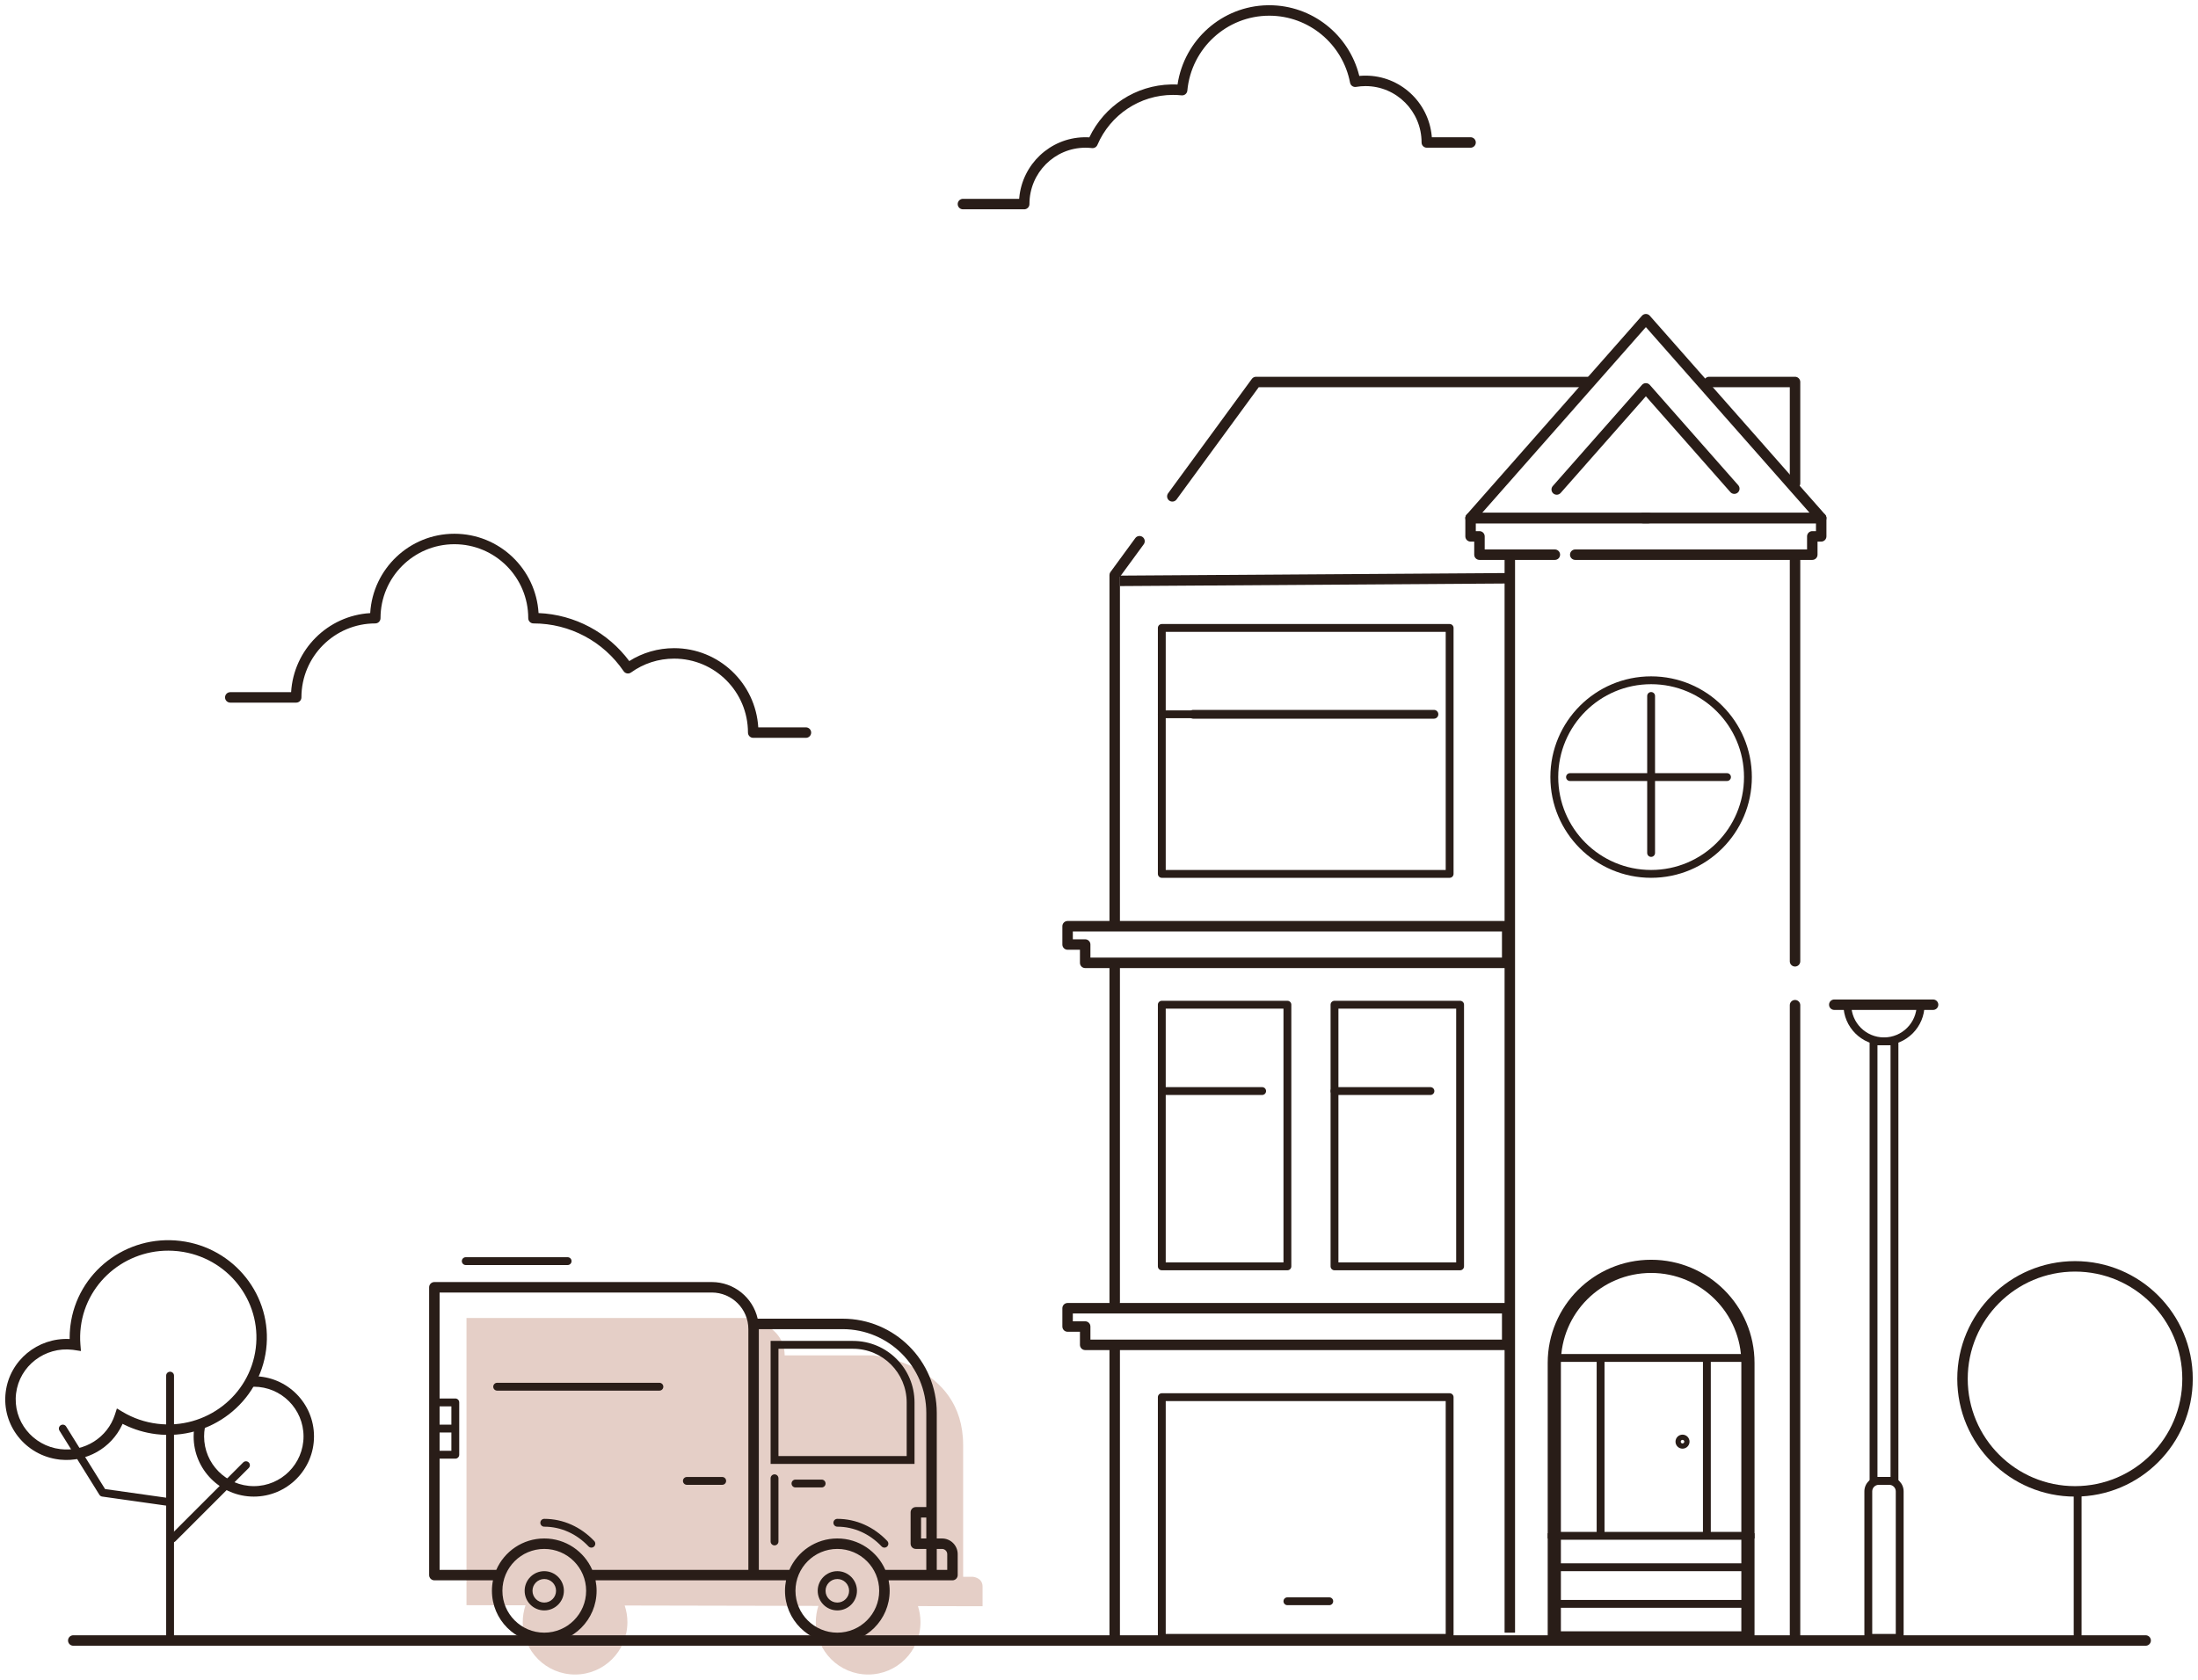 <svg width="420" height="321" viewBox="0 0 420 321" fill="none" xmlns="http://www.w3.org/2000/svg">
<g id="Delivery-illustration">
<g id="Group">
<g id="Trees">
<path id="Combined Shape" fill-rule="evenodd" clip-rule="evenodd" d="M89.137 306.75V251.871H142.791C142.791 251.871 149.933 253.069 149.933 259.014H166.887C166.887 259.014 184.039 260.56 184.039 276.166V301.326H185.887C185.887 301.326 187.75 301.46 187.75 303.189V306.952L175.406 306.927C175.718 307.895 175.887 308.928 175.887 310C175.887 315.523 171.41 320 165.887 320C160.364 320 155.887 315.523 155.887 310C155.887 308.913 156.06 307.867 156.38 306.888L119.368 306.812C119.704 307.813 119.887 308.885 119.887 310C119.887 315.523 115.41 320 109.887 320C104.364 320 99.887 315.523 99.887 310C99.887 308.871 100.074 307.786 100.419 306.773L89.137 306.75Z" fill="#E5CFC7"/>
<path id="Line 4 Copy 2" d="M397.75 284.917V313.224H396.25V284.917H397.75Z" fill="#291D18"/>
<path id="Oval Copy 36" fill-rule="evenodd" clip-rule="evenodd" d="M374 263.5C374 251.074 384.074 241 396.5 241C408.926 241 419 251.074 419 263.5C419 275.926 408.926 286 396.5 286C384.074 286 374 275.926 374 263.5ZM417 263.5C417 252.178 407.822 243 396.5 243C385.178 243 376 252.178 376 263.5C376 274.822 385.178 284 396.5 284C407.822 284 417 274.822 417 263.5Z" fill="#291D18"/>
</g>
<g id="Clouds">
<path id="Path Copy 17" d="M242.535 1C250.714 1 257.737 6.61 259.711 14.404L259.736 14.511L260.067 14.484C260.21 14.474 260.354 14.467 260.498 14.462L260.931 14.454C267.537 14.454 272.964 19.521 273.58 25.997L273.599 26.227L281 26.227C281.513 26.227 281.936 26.613 281.993 27.111L282 27.227C282 27.74 281.614 28.163 281.117 28.221L281 28.227H272.638C272.086 28.227 271.638 27.78 271.638 27.227C271.638 21.276 266.843 16.454 260.931 16.454C260.321 16.454 259.718 16.506 259.125 16.607C258.588 16.699 258.077 16.344 257.975 15.809C256.561 8.42 250.103 3 242.535 3C234.406 3 227.635 9.234 226.88 17.32C226.828 17.874 226.334 18.279 225.78 18.221C225.238 18.165 224.69 18.136 224.138 18.136C217.8 18.136 212.157 21.943 209.691 27.699C209.517 28.106 209.096 28.35 208.656 28.299C208.246 28.251 207.832 28.227 207.414 28.227C201.502 28.227 196.707 33.049 196.707 39C196.707 39.513 196.321 39.935 195.824 39.993L195.707 40H184C183.448 40 183 39.552 183 39C183 38.487 183.386 38.065 183.883 38.007L184 38H194.745L194.765 37.77C195.371 31.395 200.639 26.386 207.105 26.231L207.414 26.227C207.579 26.227 207.743 26.23 207.908 26.237L208.151 26.25C211.018 20.246 217.019 16.28 223.769 16.14L224.138 16.136C224.293 16.136 224.448 16.138 224.603 16.142L225.006 16.158L225.009 16.143C226.283 7.629 233.517 1.165 242.2 1.003L242.535 1Z" fill="#291D18"/>
<path id="Path Copy 18" d="M128.809 123.864C125.732 123.864 122.783 124.73 120.243 126.33C116.162 120.857 109.841 117.449 102.91 117.157C102.404 108.701 95.396 102 86.825 102C78.25 102 71.24 108.706 70.739 117.165C62.621 117.648 56.122 124.149 55.626 132.273H44C43.448 132.273 43 132.72 43 133.273C43 133.825 43.448 134.273 44 134.273H56.596C57.148 134.273 57.596 133.825 57.596 133.273C57.596 125.465 63.915 119.136 71.71 119.136C72.262 119.136 72.71 118.689 72.71 118.136C72.71 110.329 79.03 104 86.825 104C94.619 104 100.939 110.329 100.939 118.136C100.939 118.689 101.387 119.136 101.939 119.136C108.917 119.136 115.31 122.597 119.167 128.266C119.483 128.731 120.121 128.844 120.578 128.515C122.959 126.8 125.812 125.864 128.809 125.864C136.604 125.864 142.924 132.192 142.924 140C142.924 140.552 143.371 141 143.924 141H154C154.552 141 155 140.552 155 140C155 139.448 154.552 139 154 139H144.893C144.378 130.554 137.374 123.864 128.809 123.864Z" fill="#291D18"/>
</g>
<path id="Shape" fill-rule="evenodd" clip-rule="evenodd" d="M303.546 72C304.098 72 304.546 72.448 304.546 73C304.546 73.513 304.16 73.936 303.663 73.993L303.546 74H240.52L224.821 95.447C224.494 95.892 223.869 95.989 223.423 95.663C223.012 95.362 222.898 94.805 223.139 94.371L223.207 94.265L239.206 72.409C239.371 72.184 239.621 72.04 239.894 72.007L240.013 72H303.546ZM218.614 103.912C218.856 103.477 218.742 102.921 218.33 102.62C217.885 102.294 217.259 102.39 216.933 102.836L212.193 109.311L212.125 109.418C212.043 109.565 212 109.731 212 109.901V176.625L212.007 176.742C212.064 177.239 212.487 177.625 213 177.625C213.552 177.625 214 177.177 214 176.625V110.228L218.547 104.017L218.614 103.912ZM343 105.021C343.513 105.021 343.936 105.408 343.993 105.905L344 106.021V183.704C344 184.257 343.552 184.704 343 184.704C342.487 184.704 342.064 184.318 342.007 183.821L342 183.704V106.021C342 105.469 342.448 105.021 343 105.021ZM213.993 184.115C213.936 183.617 213.513 183.231 213 183.231C212.448 183.231 212 183.679 212 184.231V248.848L212.007 248.964C212.064 249.462 212.487 249.848 213 249.848C213.552 249.848 214 249.4 214 248.848V184.231L213.993 184.115ZM343 191.091C343.513 191.091 343.936 191.477 343.993 191.974L344 192.091V313C344 313.552 343.552 314 343 314C342.487 314 342.064 313.614 342.007 313.117L342 313V192.091C342 191.539 342.448 191.091 343 191.091ZM213 256.698C213.513 256.698 213.936 257.084 213.993 257.582L214 257.698V313C214 313.552 213.552 314 213 314C212.487 314 212.064 313.614 212.007 313.117L212 313V257.698C212 257.146 212.448 256.698 213 256.698ZM343.993 72.883C343.936 72.386 343.513 72 343 72H326.586L326.469 72.007C325.972 72.064 325.586 72.487 325.586 73C325.586 73.552 326.034 74 326.586 74H342V92.373L342.007 92.49C342.064 92.987 342.487 93.373 343 93.373C343.552 93.373 344 92.925 344 92.373V73L343.993 72.883Z" fill="#291D18"/>
<path id="Line 3 Copy 3" d="M214.007 112L289.007 111.5L288.993 109.5L213.993 110L214.007 112Z" fill="#291D18"/>
<path id="Path Copy 6" d="M289.5 312V106H287.5V312H289.5Z" fill="#291D18"/>
<path id="Oval Copy 28" fill-rule="evenodd" clip-rule="evenodd" d="M334.75 148.5C334.75 159.131 326.132 167.75 315.5 167.75C304.869 167.75 296.25 159.131 296.25 148.5C296.25 137.869 304.869 129.25 315.5 129.25C326.132 129.25 334.75 137.869 334.75 148.5ZM297.75 148.5C297.75 158.303 305.697 166.25 315.5 166.25C325.303 166.25 333.25 158.303 333.25 148.5C333.25 138.697 325.303 130.75 315.5 130.75C305.697 130.75 297.75 138.697 297.75 148.5Z" fill="#291D18"/>
<path id="Line 5 Copy 2" d="M314.75 133V163C314.75 163.414 315.086 163.75 315.5 163.75C315.914 163.75 316.25 163.414 316.25 163V133C316.25 132.586 315.914 132.25 315.5 132.25C315.086 132.25 314.75 132.586 314.75 133Z" fill="#291D18"/>
<path id="Line Copy 2" d="M300 149.25H330C330.414 149.25 330.75 148.914 330.75 148.5C330.75 148.086 330.414 147.75 330 147.75H300C299.586 147.75 299.25 148.086 299.25 148.5C299.25 148.914 299.586 149.25 300 149.25Z" fill="#291D18"/>
<path id="Path Copy 7" d="M298.26 311.74V293H295.74V313C295.74 313.696 296.304 314.26 297 314.26H334C334.696 314.26 335.26 313.696 335.26 313V293H332.74V311.74H298.26Z" fill="#291D18"/>
<path id="Line 6 Copy 7" d="M296.652 307.25H333C333.414 307.25 333.75 306.914 333.75 306.5C333.75 306.086 333.414 305.75 333 305.75H296.652C296.238 305.75 295.902 306.086 295.902 306.5C295.902 306.914 296.238 307.25 296.652 307.25Z" fill="#291D18"/>
<path id="Line 6 Copy 8" d="M297 300.25H333.348C333.762 300.25 334.098 299.914 334.098 299.5C334.098 299.086 333.762 298.75 333.348 298.75H297C296.586 298.75 296.25 299.086 296.25 299.5C296.25 299.914 296.586 300.25 297 300.25Z" fill="#291D18"/>
<path id="Line 6 Copy 9" d="M296.652 294.25H333C333.414 294.25 333.75 293.914 333.75 293.5C333.75 293.086 333.414 292.75 333 292.75H296.652C296.238 292.75 295.902 293.086 295.902 293.5C295.902 293.914 296.238 294.25 296.652 294.25Z" fill="#291D18"/>
<path id="Path Copy 8" d="M335.26 294V260.452C335.26 249.565 326.412 240.74 315.5 240.74C304.588 240.74 295.74 249.565 295.74 260.452V294H298.26V260.452C298.26 250.958 305.978 243.26 315.5 243.26C325.022 243.26 332.74 250.958 332.74 260.452V294H335.26Z" fill="#291D18"/>
<path id="Line 7 Copy 2" d="M297 260.25H334C334.414 260.25 334.75 259.914 334.75 259.5C334.75 259.086 334.414 258.75 334 258.75H297C296.586 258.75 296.25 259.086 296.25 259.5C296.25 259.914 296.586 260.25 297 260.25Z" fill="#291D18"/>
<path id="Shape Copy 7" fill-rule="evenodd" clip-rule="evenodd" d="M306.596 294V260H305.096V294H306.596ZM326.904 294V260H325.404V294H326.904Z" fill="#291D18"/>
<path id="Oval Copy 29" fill-rule="evenodd" clip-rule="evenodd" d="M322.84 275.5C322.84 276.24 322.24 276.84 321.5 276.84C320.76 276.84 320.16 276.24 320.16 275.5C320.16 274.76 320.76 274.16 321.5 274.16C322.24 274.16 322.84 274.76 322.84 275.5ZM321.84 275.5C321.84 275.312 321.688 275.16 321.5 275.16C321.312 275.16 321.16 275.312 321.16 275.5C321.16 275.688 321.312 275.84 321.5 275.84C321.688 275.84 321.84 275.688 321.84 275.5Z" fill="#291D18"/>
<path id="Combined Shape Copy 7" fill-rule="evenodd" clip-rule="evenodd" d="M203 253.5C203 254.052 203.448 254.5 204 254.5H206.36V257C206.36 257.552 206.808 258 207.36 258H288C288.552 258 289 257.552 289 257V250C289 249.448 288.552 249 288 249H204C203.448 249 203 249.448 203 250V253.5ZM208.36 253.5C208.36 252.948 207.912 252.5 207.36 252.5H205V251H287V256H208.36V253.5Z" fill="#291D18"/>
<path id="Combined Shape Copy 8" fill-rule="evenodd" clip-rule="evenodd" d="M203 180.5C203 181.052 203.448 181.5 204 181.5H206.36V184C206.36 184.552 206.808 185 207.36 185H288C288.552 185 289 184.552 289 184V177C289 176.448 288.552 176 288 176H204C203.448 176 203 176.448 203 177V180.5ZM208.36 180.5C208.36 179.948 207.912 179.5 207.36 179.5H205V178H287V183H208.36V180.5Z" fill="#291D18"/>
<path id="Shape Copy 8" d="M283.7 102.5C283.7 101.948 283.252 101.5 282.7 101.5H282V100H315C315.552 100 316 99.552 316 99C316 98.448 315.552 98 315 98H281C280.448 98 280 98.448 280 99V102.5C280 103.052 280.448 103.5 281 103.5H281.7V106C281.7 106.552 282.148 107 282.7 107H297.107C297.66 107 298.107 106.552 298.107 106C298.107 105.448 297.66 105 297.107 105H283.7V102.5Z" fill="#291D18"/>
<path id="Shape Copy 9" d="M345.298 102.5C345.298 101.948 345.746 101.5 346.298 101.5H347V100H313.955C313.403 100 312.955 99.552 312.955 99C312.955 98.448 313.403 98 313.955 98H348C348.552 98 349 98.448 349 99V102.5C349 103.052 348.552 103.5 348 103.5H347.298V106C347.298 106.552 346.85 107 346.298 107H301C300.448 107 300 106.552 300 106C300 105.448 300.448 105 301 105H345.298V102.5Z" fill="#291D18"/>
<path id="Rectangle Copy 27" fill-rule="evenodd" clip-rule="evenodd" d="M222 191.25C221.586 191.25 221.25 191.586 221.25 192V242C221.25 242.414 221.586 242.75 222 242.75H246C246.414 242.75 246.75 242.414 246.75 242V192C246.75 191.586 246.414 191.25 246 191.25H222ZM222.75 241.25V192.75H245.25V241.25H222.75Z" fill="#291D18"/>
<path id="Rectangle Copy 28" fill-rule="evenodd" clip-rule="evenodd" d="M255 191.25C254.586 191.25 254.25 191.586 254.25 192V242C254.25 242.414 254.586 242.75 255 242.75H279C279.414 242.75 279.75 242.414 279.75 242V192C279.75 191.586 279.414 191.25 279 191.25H255ZM255.75 241.25V192.75H278.25V241.25H255.75Z" fill="#291D18"/>
<path id="Line 10 Copy 3" d="M228 137.34H274C274.464 137.34 274.84 136.964 274.84 136.5C274.84 136.036 274.464 135.66 274 135.66H228C227.536 135.66 227.16 136.036 227.16 136.5C227.16 136.964 227.536 137.34 228 137.34Z" fill="#291D18"/>
<path id="Line 8 Copy 14" d="M222 209.25H241.174C241.588 209.25 241.924 208.914 241.924 208.5C241.924 208.086 241.588 207.75 241.174 207.75H222C221.586 207.75 221.25 208.086 221.25 208.5C221.25 208.914 221.586 209.25 222 209.25Z" fill="#291D18"/>
<path id="Line 8 Copy 15" d="M255 209.25H273.333C273.748 209.25 274.083 208.914 274.083 208.5C274.083 208.086 273.748 207.75 273.333 207.75H255C254.586 207.75 254.25 208.086 254.25 208.5C254.25 208.914 254.586 209.25 255 209.25Z" fill="#291D18"/>
<path id="Rectangle Copy 30" fill-rule="evenodd" clip-rule="evenodd" d="M222 266.25C221.586 266.25 221.25 266.586 221.25 267V313C221.25 313.414 221.586 313.75 222 313.75H277C277.414 313.75 277.75 313.414 277.75 313V267C277.75 266.586 277.414 266.25 277 266.25H222ZM222.75 312.25V267.75H276.25V312.25H222.75Z" fill="#291D18"/>
<path id="Line 9 Copy 2" d="M246 306.75H254C254.414 306.75 254.75 306.414 254.75 306C254.75 305.586 254.414 305.25 254 305.25H246C245.586 305.25 245.25 305.586 245.25 306C245.25 306.414 245.586 306.75 246 306.75Z" fill="#291D18"/>
<path id="Rectangle Copy 31" fill-rule="evenodd" clip-rule="evenodd" d="M222 119.25C221.586 119.25 221.25 119.586 221.25 120V167C221.25 167.414 221.586 167.75 222 167.75H277C277.414 167.75 277.75 167.414 277.75 167V120C277.75 119.586 277.414 119.25 277 119.25H222ZM222.75 166.25V120.75H276.25V166.25H222.75Z" fill="#291D18"/>
<path id="Line 10 Copy 4" d="M222 137.25H272C272.414 137.25 272.75 136.914 272.75 136.5C272.75 136.086 272.414 135.75 272 135.75H222C221.586 135.75 221.25 136.086 221.25 136.5C221.25 136.914 221.586 137.25 222 137.25Z" fill="#291D18"/>
<path id="Path 2 Copy 3" fill-rule="evenodd" clip-rule="evenodd" d="M280.37 98.445C279.892 98.987 280.277 99.84 281 99.84H348C348.723 99.84 349.108 98.987 348.63 98.445L315.13 60.445C314.796 60.065 314.204 60.065 313.87 60.445L280.37 98.445ZM314.5 62.27L346.14 98.16H282.86L314.5 62.27Z" fill="#291D18"/>
<path id="Combined Shape Copy 9" fill-rule="evenodd" clip-rule="evenodd" d="M315.25 60.339L348.75 98.339C349.319 98.984 348.861 100 348 100H281C280.139 100 279.681 98.984 280.25 98.339L313.75 60.339C314.148 59.887 314.852 59.887 315.25 60.339ZM314.5 62.512L283.215 97.999L345.785 97.999L314.5 62.512ZM313.75 73.556L296.714 92.881L296.636 92.981C296.357 93.391 296.42 93.956 296.802 94.293L296.902 94.37C297.312 94.65 297.877 94.586 298.214 94.204L314.5 75.73L330.646 94.045L330.735 94.134C331.107 94.463 331.675 94.471 332.058 94.134C332.472 93.769 332.512 93.137 332.146 92.722L315.25 73.556L315.16 73.467C314.753 73.107 314.12 73.137 313.75 73.556Z" fill="#291D18"/>
<path id="Line 11 Copy 4" d="M14 314.5H410C410.552 314.5 411 314.052 411 313.5C411 312.948 410.552 312.5 410 312.5H14C13.448 312.5 13 312.948 13 313.5C13 314.052 13.448 314.5 14 314.5Z" fill="#291D18"/>
<path id="Rectangle" fill-rule="evenodd" clip-rule="evenodd" d="M361 282.25H359C357.481 282.25 356.25 283.481 356.25 285V313C356.25 313.414 356.586 313.75 357 313.75H363C363.414 313.75 363.75 313.414 363.75 313V285C363.75 283.481 362.519 282.25 361 282.25ZM362.25 285V312.25H357.75V285C357.75 284.31 358.31 283.75 359 283.75H361C361.69 283.75 362.25 284.31 362.25 285Z" fill="#291D18"/>
<path id="Rectangle Copy 2" fill-rule="evenodd" clip-rule="evenodd" d="M362.75 283.75V198.25H357.25V283.75H362.75ZM358.75 282.25V199.75H361.25V282.25H358.75Z" fill="#291D18"/>
<path id="Path" d="M352.25 192C352.25 196.28 355.72 199.75 360 199.75C364.28 199.75 367.75 196.28 367.75 192H366.25C366.25 195.452 363.452 198.25 360 198.25C356.548 198.25 353.75 195.452 353.75 192H352.25Z" fill="#291D18"/>
<path id="Line 6" d="M350.5 193H369.379C369.931 193 370.379 192.552 370.379 192C370.379 191.448 369.931 191 369.379 191H350.5C349.948 191 349.5 191.448 349.5 192C349.5 192.552 349.948 193 350.5 193Z" fill="#291D18"/>
<path id="Van" fill-rule="evenodd" clip-rule="evenodd" d="M108.464 241.75H89C88.586 241.75 88.25 241.414 88.25 241C88.25 240.586 88.586 240.25 89 240.25H108.464C108.879 240.25 109.214 240.586 109.214 241C109.214 241.414 108.879 241.75 108.464 241.75ZM84 278.75V300H94.832C96.375 296.468 99.899 294 104 294C108.101 294 111.625 296.468 113.168 300H143V254C143 250.134 139.866 247 136 247H84V267.25H87C87.414 267.25 87.75 267.586 87.75 268V272.25V273.75V278C87.75 278.414 87.414 278.75 87 278.75H84ZM86.25 272.25V268.75H84V272.25H86.25ZM84 273.75H86.25V277.25H84V273.75ZM113.8 302H143H144H150.2C150.069 302.646 150 303.315 150 304C150 309.523 154.477 314 160 314C165.523 314 170 309.523 170 304C170 303.315 169.931 302.646 169.8 302H178H179H182C182.552 302 183 301.552 183 301V297C183 295.343 181.657 294 180 294H179V289V270C179 260.059 170.941 252 161 252H144.777C143.868 247.992 140.283 245 136 245H83C82.448 245 82 245.448 82 246V301C82 301.552 82.448 302 83 302H94.2C94.069 302.646 94 303.315 94 304C94 309.523 98.477 314 104 314C109.523 314 114 309.523 114 304C114 303.315 113.931 302.646 113.8 302ZM177 296V300H169.168C167.625 296.468 164.101 294 160 294C155.899 294 152.375 296.468 150.832 300H145V254H161C169.837 254 177 261.163 177 270V288H175C174.448 288 174 288.448 174 289V295C174 295.552 174.448 296 175 296H177ZM181 297V300H179V296H180C180.552 296 181 296.448 181 297ZM177 290V294H176V290H177ZM152 304C152 308.418 155.582 312 160 312C164.418 312 168 308.418 168 304C168 299.582 164.418 296 160 296C155.582 296 152 299.582 152 304ZM160 290.25C163.605 290.25 166.99 291.786 169.545 294.484C169.829 294.785 169.816 295.26 169.516 295.545C169.215 295.829 168.74 295.816 168.455 295.516C166.177 293.109 163.182 291.75 160 291.75C159.586 291.75 159.25 291.414 159.25 291C159.25 290.586 159.586 290.25 160 290.25ZM113.545 294.484C110.99 291.786 107.605 290.25 104 290.25C103.586 290.25 103.25 290.586 103.25 291C103.25 291.414 103.586 291.75 104 291.75C107.182 291.75 110.177 293.109 112.455 295.516C112.74 295.816 113.215 295.829 113.516 295.545C113.816 295.26 113.829 294.785 113.545 294.484ZM104 312C99.582 312 96 308.418 96 304C96 299.582 99.582 296 104 296C108.418 296 112 299.582 112 304C112 308.418 108.418 312 104 312ZM107.75 304C107.75 306.071 106.071 307.75 104 307.75C101.929 307.75 100.25 306.071 100.25 304C100.25 301.929 101.929 300.25 104 300.25C106.071 300.25 107.75 301.929 107.75 304ZM101.75 304C101.75 305.243 102.757 306.25 104 306.25C105.243 306.25 106.25 305.243 106.25 304C106.25 302.757 105.243 301.75 104 301.75C102.757 301.75 101.75 302.757 101.75 304ZM160 307.75C162.071 307.75 163.75 306.071 163.75 304C163.75 301.929 162.071 300.25 160 300.25C157.929 300.25 156.25 301.929 156.25 304C156.25 306.071 157.929 307.75 160 307.75ZM160 306.25C158.757 306.25 157.75 305.243 157.75 304C157.75 302.757 158.757 301.75 160 301.75C161.243 301.75 162.25 302.757 162.25 304C162.25 305.243 161.243 306.25 160 306.25ZM95 265.75H126C126.414 265.75 126.75 265.414 126.75 265C126.75 264.586 126.414 264.25 126 264.25H95C94.586 264.25 94.25 264.586 94.25 265C94.25 265.414 94.586 265.75 95 265.75ZM131.25 283.75H138C138.414 283.75 138.75 283.414 138.75 283C138.75 282.586 138.414 282.25 138 282.25H131.25C130.836 282.25 130.5 282.586 130.5 283C130.5 283.414 130.836 283.75 131.25 283.75ZM157 284.25H152C151.586 284.25 151.25 283.914 151.25 283.5C151.25 283.086 151.586 282.75 152 282.75H157C157.414 282.75 157.75 283.086 157.75 283.5C157.75 283.914 157.414 284.25 157 284.25ZM147.25 282.5V294.575C147.25 294.989 147.586 295.325 148 295.325C148.414 295.325 148.75 294.989 148.75 294.575V282.5C148.75 282.086 148.414 281.75 148 281.75C147.586 281.75 147.25 282.086 147.25 282.5ZM163 256.25C169.489 256.25 174.75 261.511 174.75 268V279.75H147.25V256.25H163ZM148.75 257.75V278.25H173.25V268C173.25 262.339 168.661 257.75 163 257.75H148.75Z" fill="#291D18"/>
<path id="Combined Shape Copy 3" fill-rule="evenodd" clip-rule="evenodd" d="M13.312 255.483C13.316 254.948 13.344 254.411 13.395 253.874L13.454 253.336C14.723 243.137 24.126 235.89 34.45 237.14C44.778 238.391 52.127 247.672 50.858 257.874C49.588 268.073 40.186 275.32 29.861 274.07C27.684 273.806 25.603 273.18 23.688 272.229L23.423 272.093L23.316 272.329C21.253 276.705 16.573 279.423 11.582 278.946L11.282 278.913C4.867 278.136 0.299 272.368 1.089 266.027C1.841 259.98 7.191 255.604 13.248 255.887L13.314 255.891L13.312 255.483ZM48.873 257.627C50.005 248.529 43.444 240.244 34.21 239.126L33.888 239.09C24.779 238.158 16.558 244.589 15.438 253.583C15.299 254.703 15.275 255.82 15.364 256.923L15.465 258.184L14.053 257.968L13.891 257.947C8.567 257.302 3.725 261.033 3.073 266.273C2.421 271.511 6.2 276.283 11.522 276.927C16.176 277.491 20.546 274.697 21.951 270.353L22.337 269.157L23.416 269.803C25.436 271.013 27.701 271.793 30.102 272.084C39.338 273.203 47.74 266.726 48.873 257.627Z" fill="#291D18"/>
<path id="Path Copy" d="M48.5 263C54.851 263 60 268.149 60 274.5C60 280.851 54.851 286 48.5 286C42.149 286 37 280.851 37 274.5C37 273.954 37.038 273.412 37.114 272.877L37.177 272.478L39.147 272.827C39.049 273.375 39 273.934 39 274.5C39 279.747 43.253 284 48.5 284C53.747 284 58 279.747 58 274.5C58 269.253 53.747 265 48.5 265L48.164 265.006L47.83 265.023L47.691 263.028C47.959 263.009 48.229 263 48.5 263Z" fill="#291D18"/>
<path id="Line 4 Copy 4" d="M31.75 262.884V313.382C31.75 313.796 32.086 314.132 32.5 314.132C32.914 314.132 33.25 313.796 33.25 313.382V262.884C33.25 262.47 32.914 262.134 32.5 262.134C32.086 262.134 31.75 262.47 31.75 262.884Z" fill="#291D18"/>
<path id="Path 3 Copy 2" d="M12.637 272.604C12.418 272.252 11.955 272.144 11.604 272.363C11.252 272.582 11.144 273.045 11.363 273.396L18.989 285.646C19.106 285.835 19.301 285.962 19.52 285.993L31.895 287.743C32.305 287.801 32.685 287.515 32.743 287.105C32.801 286.695 32.515 286.315 32.105 286.257L20.077 284.557L12.637 272.604Z" fill="#291D18"/>
<path id="Path 6 Copy 2" d="M33.53 294.53L47.53 280.53C47.823 280.237 47.823 279.763 47.53 279.47C47.237 279.177 46.763 279.177 46.47 279.47L32.47 293.47C32.177 293.763 32.177 294.237 32.47 294.53C32.763 294.823 33.237 294.823 33.53 294.53Z" fill="#291D18"/>
</g>
</g>
</svg>
